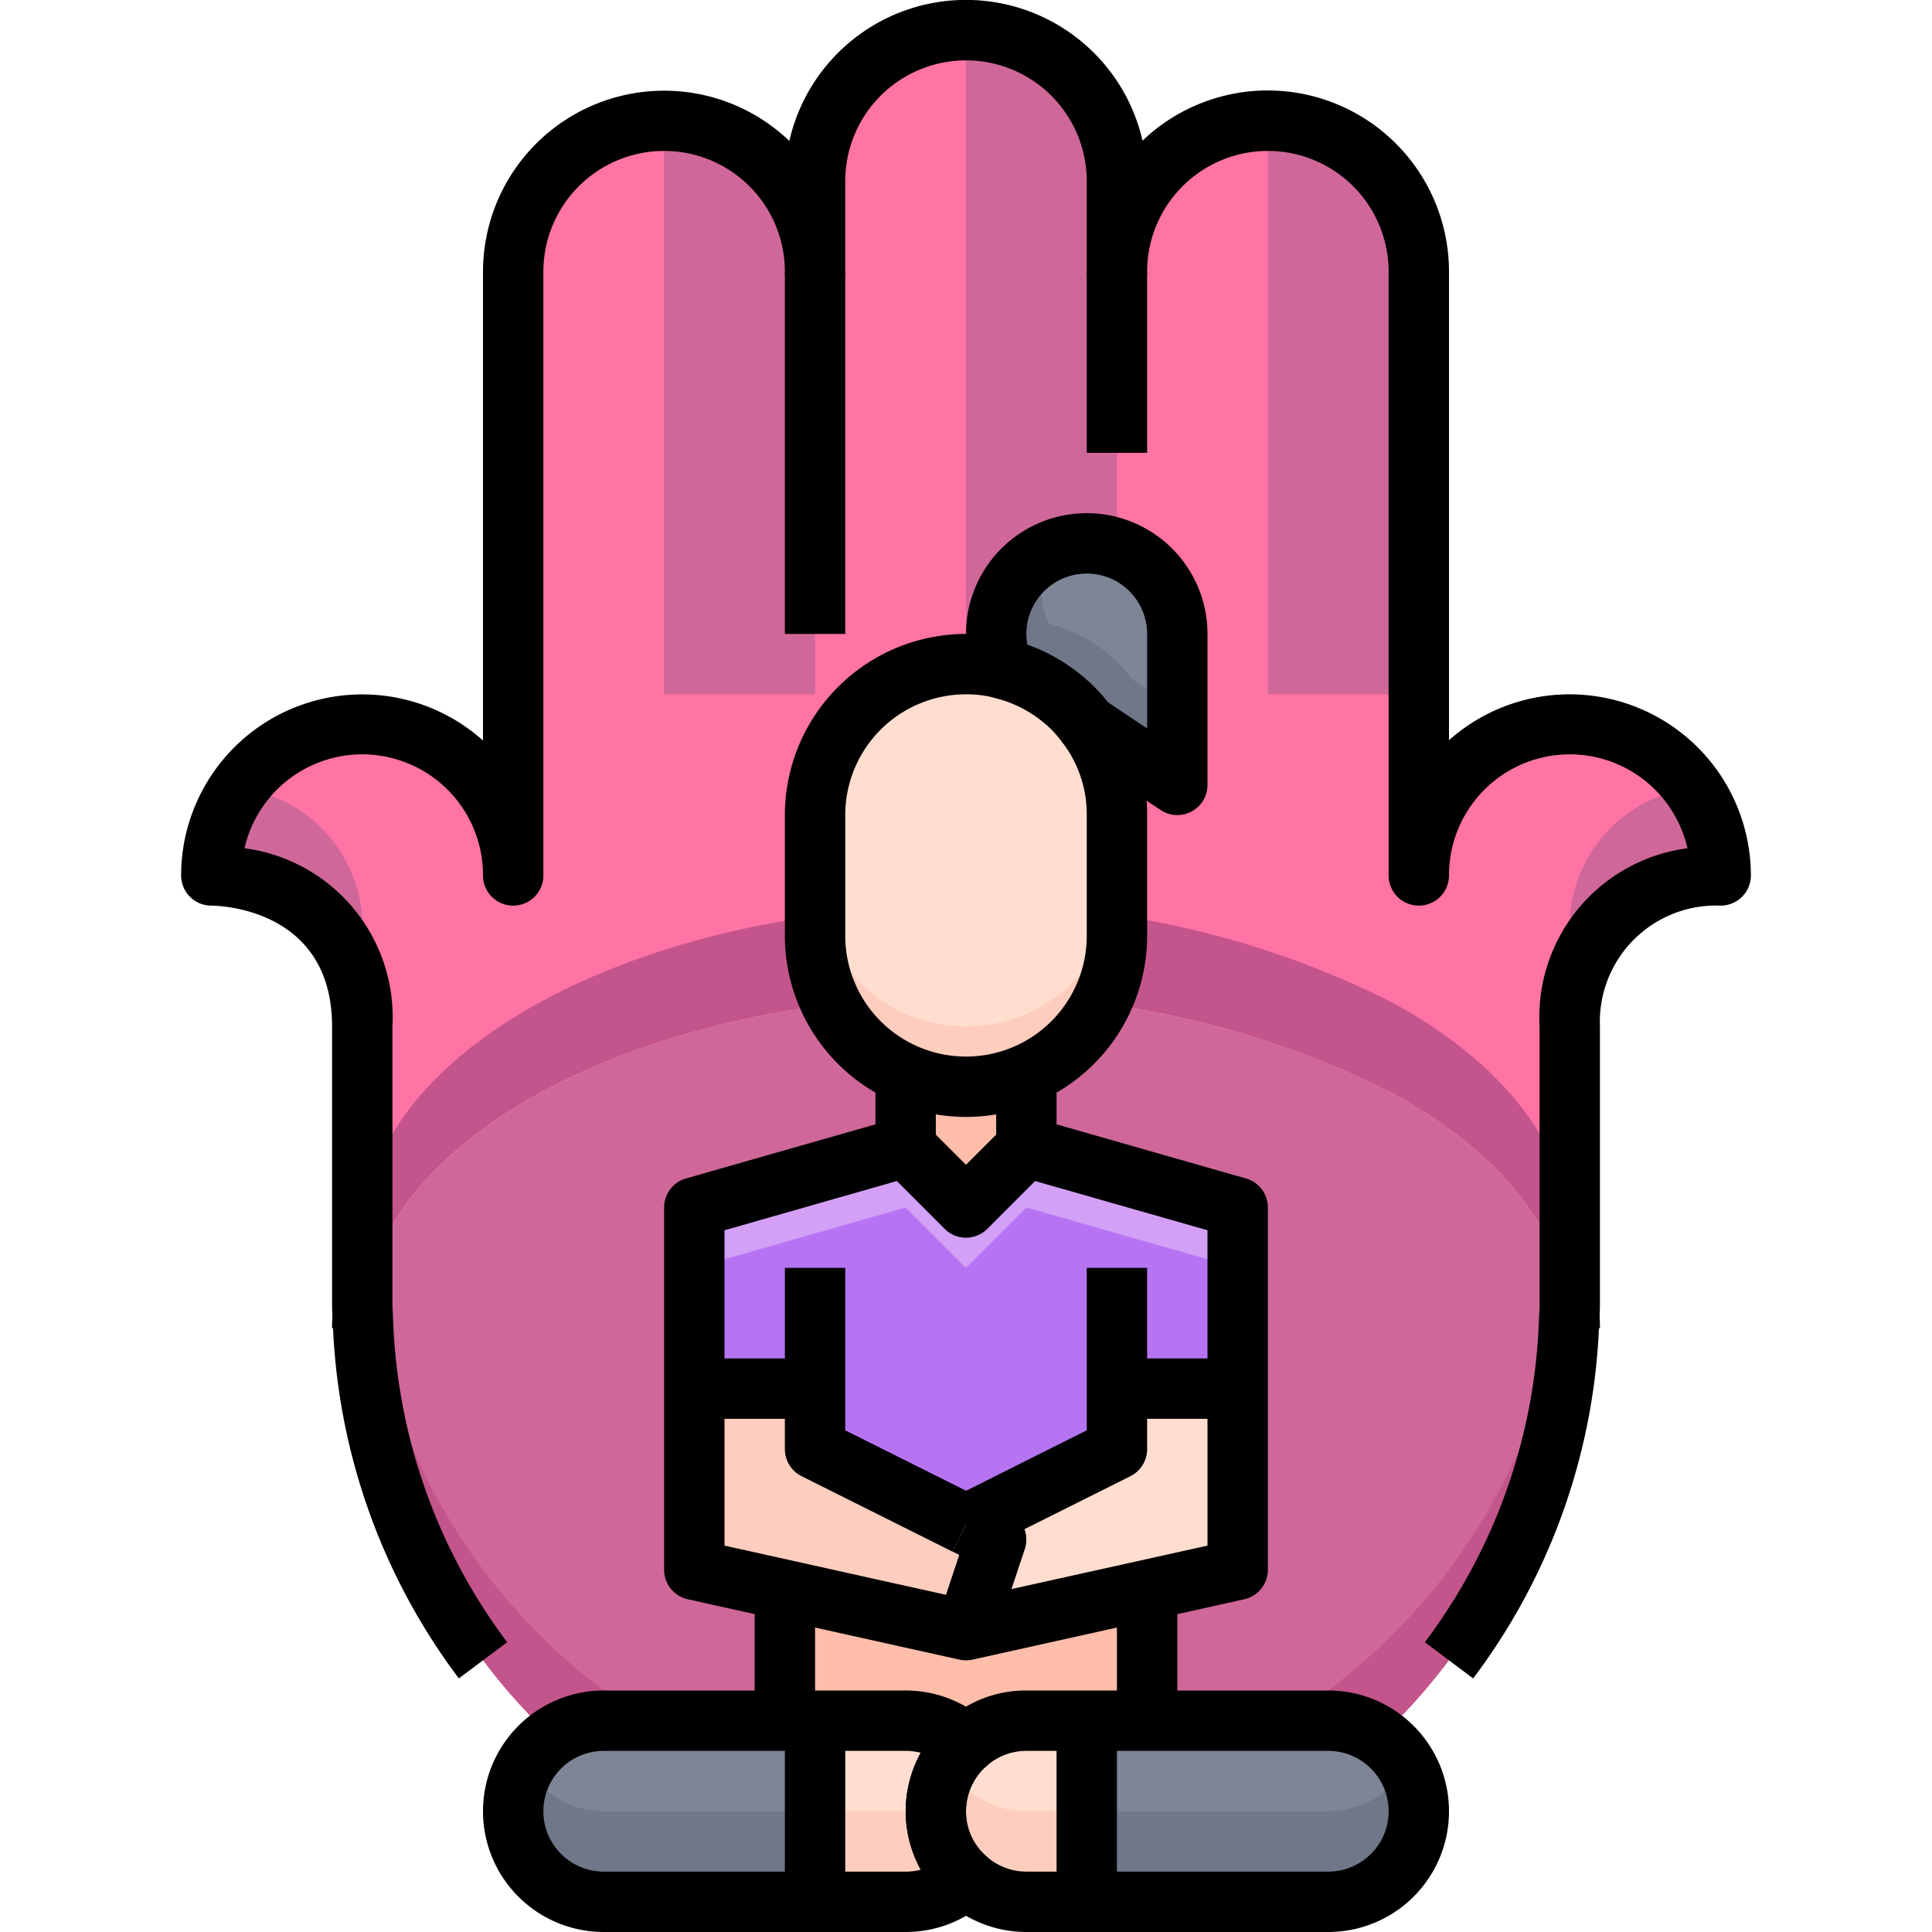 <svg xmlns="http://www.w3.org/2000/svg" viewBox="0 0 64 64"><title>24-Enlightenment</title><g id="_24-Enlightenment" data-name="24-Enlightenment"><path d="M51.98,43.64a19.99,19.99,0,0,1-39.96,0C12.35,37.73,21.17,33,32,33a29.966,29.966,0,0,1,14.14,3.22C49.62,38.13,51.82,40.74,51.98,43.64Z" style="fill:#cf6799"/><path d="M27,9V6A5,5,0,1,1,37,6V9A5,5,0,0,1,47,9V29a5,5,0,0,1,10,0s-5,0-5,5v9c0,.21,0,.43-.02.64-.16-2.9-2.36-5.51-5.84-7.42A29.966,29.966,0,0,0,32,33c-10.83,0-19.65,4.73-19.98,10.64C12,43.43,12,43.21,12,43V34c0-5-5-5-5-5a5,5,0,0,1,10,0V9A5,5,0,0,1,27,9Z" style="fill:#ff73a5"/><path d="M46.14,54.14A19.99,19.99,0,0,1,12.175,42.576a6.262,6.262,0,0,0-.155,1.064,19.99,19.99,0,0,0,39.96,0,6.255,6.255,0,0,0-.153-1.065A19.9,19.9,0,0,1,46.14,54.14Z" style="fill:#c4548c"/><path d="M12,31a4.642,4.642,0,0,0-4.07-4.893A4.992,4.992,0,0,0,7,29s5,0,5,5Z" style="fill:#cf6799"/><path d="M52,31v3c0-5,5-5,5-5a4.964,4.964,0,0,0-.934-2.892A4.641,4.641,0,0,0,52,31Z" style="fill:#cf6799"/><path d="M46.14,33.22A29.966,29.966,0,0,0,32,30c-10.83,0-19.65,4.73-19.98,10.64C12,40.43,12,40.21,12,40v3c0,.21,0,.43.02.64C12.35,37.73,21.17,33,32,33a29.966,29.966,0,0,1,14.14,3.22c3.48,1.91,5.68,4.52,5.84,7.42.02-.21.02-.43.02-.64V40c0,.21,0,.43-.02.64C51.82,37.74,49.62,35.13,46.14,33.22Z" style="fill:#c4548c"/><path d="M22,4h0a5,5,0,0,1,5,5V23a0,0,0,0,1,0,0H22a0,0,0,0,1,0,0V4A0,0,0,0,1,22,4Z" style="fill:#cf6799"/><path d="M32,1h0a5,5,0,0,1,5,5V23a0,0,0,0,1,0,0H32a0,0,0,0,1,0,0V1A0,0,0,0,1,32,1Z" style="fill:#cf6799"/><path d="M42,4h0a5,5,0,0,1,5,5V23a0,0,0,0,1,0,0H42a0,0,0,0,1,0,0V4A0,0,0,0,1,42,4Z" style="fill:#cf6799"/><path d="M39,21v5l-3-2a4.691,4.691,0,0,0-.46-.54,5.026,5.026,0,0,0-2.3-1.3A2.835,2.835,0,0,1,33,21a3,3,0,0,1,6,0Z" style="fill:#7e8596"/><path d="M37.5,22.5a4.691,4.691,0,0,0-.46-.54,5.026,5.026,0,0,0-2.3-1.3,2.835,2.835,0,0,1-.24-1.16,2.977,2.977,0,0,1,.269-1.231A2.991,2.991,0,0,0,33,21a2.835,2.835,0,0,0,.24,1.16,5.026,5.026,0,0,1,2.3,1.3A4.691,4.691,0,0,1,36,24l3,2V23.5Z" style="fill:#707789"/><polygon points="27 46 23 46 23 40 30 38 32 40 34 38 41 40 41 46 37 46 37 48 32 50.5 27 48 27 46" style="fill:#b674f2"/><polygon points="34 38 32 40 30 38 23 40 23 42 30 40 32 42 34 40 41 42 41 40 34 38" style="fill:#d2a0f5"/><path d="M27,57v6H20a3,3,0,0,1,0-6h7Z" style="fill:#7e8596"/><path d="M38,57h6a3,3,0,0,1,0,6H36V57Z" style="fill:#7e8596"/><path d="M30,35.59a5.083,5.083,0,0,0,4,0V38l-2,2-2-2Z" style="fill:#ffbeaa"/><path d="M38,52.67V57H34a2.965,2.965,0,0,0-2,.77A2.965,2.965,0,0,0,30,57H26V52.67L32,54Z" style="fill:#ffbeaa"/><path d="M31,60a2.94,2.94,0,0,0,1,2.23A2.965,2.965,0,0,1,30,63H27V57h3a2.965,2.965,0,0,1,2,.77,1.2,1.2,0,0,0-.12.11A2.993,2.993,0,0,0,31,60Z" style="fill:#ffdecf"/><path d="M36,57v6H34a3,3,0,0,1-2.12-5.12,1.2,1.2,0,0,1,.12-.11A2.965,2.965,0,0,1,34,57Z" style="fill:#ffdecf"/><path d="M17.416,58.5A2.961,2.961,0,0,0,17,60a3,3,0,0,0,3,3h7V60H20A2.984,2.984,0,0,1,17.416,58.5Z" style="fill:#707789"/><path d="M46.12,59.12A2.993,2.993,0,0,1,44,60H36v3h8a2.983,2.983,0,0,0,2.584-4.5A3.033,3.033,0,0,1,46.12,59.12Z" style="fill:#707789"/><path d="M31.418,58.5a3.005,3.005,0,0,1,.462-.62,1.2,1.2,0,0,1,.12-.11,2.962,2.962,0,0,0-.98-.585A2.933,2.933,0,0,0,31.418,58.5Z" style="fill:#ffcdbe"/><path d="M31.019,59.816A2.994,2.994,0,0,1,30,60H27v3h3a2.965,2.965,0,0,0,2-.77A2.94,2.94,0,0,1,31,60C31,59.937,31.015,59.878,31.019,59.816Z" style="fill:#ffcdbe"/><path d="M32,59.23a2.864,2.864,0,0,1-.582-.73A2.993,2.993,0,0,0,34,63h2V60H34A2.965,2.965,0,0,1,32,59.23Z" style="fill:#ffcdbe"/><polygon points="26 52.67 23 52 23 46 27 46 27 48 32 50.5 33 51 32 54 26 52.67" style="fill:#ffcdbe"/><polygon points="38 52.67 32 54 33 51 32 50.5 37 48 37 46 41 46 41 52 38 52.67" style="fill:#ffdecf"/><path d="M30,35.59A5.029,5.029,0,0,1,27,31V27a5,5,0,0,1,5-5,4.635,4.635,0,0,1,1.24.16,5.026,5.026,0,0,1,2.3,1.3A4.691,4.691,0,0,1,36,24a4.941,4.941,0,0,1,1,3v4a5.029,5.029,0,0,1-3,4.59,5.083,5.083,0,0,1-4,0Z" style="fill:#ffdecf"/><path d="M34,33.59a5.083,5.083,0,0,1-4,0A5.029,5.029,0,0,1,27,29v2a5.029,5.029,0,0,0,3,4.59,5.083,5.083,0,0,0,4,0A5.029,5.029,0,0,0,37,31V29A5.029,5.029,0,0,1,34,33.59Z" style="fill:#ffcdbe"/><path d="M34,63H30a2.965,2.965,0,0,0,2-.77A2.965,2.965,0,0,0,34,63Z" style="fill:#7e8596"/><rect x="36" y="9" width="2" height="6"/><rect x="26" y="9" width="2" height="12"/><path d="M15.2,55.6A20.848,20.848,0,0,1,11.02,43.67C11,43.492,11,43.24,11,43V34c0-3.954-3.837-4-4-4a1,1,0,0,1-1-1,6,6,0,0,1,10-4.469V9A6,6,0,0,1,26.148,4.669a6,6,0,0,1,11.7-.01A6.005,6.005,0,0,1,48,9V24.521A6.006,6.006,0,0,1,58,29a1,1,0,0,1-1,1,3.85,3.85,0,0,0-4,4v9c0,.24,0,.492-.023.732A20.765,20.765,0,0,1,48.8,55.6l-1.6-1.2a18.813,18.813,0,0,0,3.782-10.79C51,43.367,51,43.18,51,43V34a5.64,5.64,0,0,1,4.9-5.9A4,4,0,0,0,48,29a1,1,0,0,1-2,0V9a4,4,0,1,0-8,0,1,1,0,0,1-2,0V6a4,4,0,0,0-8,0V9a1,1,0,0,1-2,0,4,4,0,1,0-8,0V29a1,1,0,0,1-2,0,4,4,0,0,0-7.9-.9A5.641,5.641,0,0,1,13,34v9c0,.18,0,.367.016.547A18.9,18.9,0,0,0,16.8,54.4Z"/><path d="M53,44H51a1.22,1.22,0,0,0-.007-.2l1.975-.321A3.255,3.255,0,0,1,53,44Z"/><path d="M13,44H11a3.255,3.255,0,0,1,.032-.521l1.975.321A1.22,1.22,0,0,0,13,44Z"/><path d="M32,37a6.006,6.006,0,0,1-6-6V27a6.006,6.006,0,0,1,6-6,5.6,5.6,0,0,1,1.506.2,5.983,5.983,0,0,1,2.735,1.551,5.8,5.8,0,0,1,.566.661A5.906,5.906,0,0,1,38,27v4A6.006,6.006,0,0,1,32,37Zm0-14a4,4,0,0,0-4,4v4a4,4,0,0,0,8,0V27a3.925,3.925,0,0,0-.8-2.4,3.625,3.625,0,0,0-.37-.437A4.024,4.024,0,0,0,33,23.13,3.7,3.7,0,0,0,32,23Z"/><path d="M39,27a1,1,0,0,1-.555-.168l-3-2a1.008,1.008,0,0,1-.252-.24,3.445,3.445,0,0,0-.36-.425A4.024,4.024,0,0,0,33,23.13a1,1,0,0,1-.672-.564A3.821,3.821,0,0,1,32,21a4,4,0,0,1,8,0v5a1,1,0,0,1-1,1Zm-2.3-3.738,1.3.87V21a2,2,0,0,0-4,0,2.077,2.077,0,0,0,.031.356,6.044,6.044,0,0,1,2.21,1.391A5.417,5.417,0,0,1,36.7,23.262Z"/><path d="M31.553,51.4l-5-2.5A1,1,0,0,1,26,48V42h2v5.382l4.447,2.223Z"/><path d="M32,55a1.077,1.077,0,0,1-.218-.023l-9-2A1,1,0,0,1,22,52V40a1,1,0,0,1,.726-.962L29,37.246V35h2v3a1,1,0,0,1-.726.962L24,40.754V51.2l7.337,1.63.44-1.321-.224-.112.894-1.79,1,.5a1,1,0,0,1,.5,1.211l-1,3A1,1,0,0,1,32,55Z"/><path d="M32.447,51.4l-.894-1.79L36,47.382V42h2v6a1,1,0,0,1-.553.9Z"/><path d="M32.217,54.977l-.434-1.954L40,51.2V40.754l-6.274-1.792A1,1,0,0,1,33,38V35h2v2.246l6.274,1.792A1,1,0,0,1,42,40V52a1,1,0,0,1-.783.977Z"/><rect x="25" y="52" width="2" height="5"/><rect x="37" y="52" width="2" height="5"/><path d="M30,64H20a4,4,0,0,1,0-8H30a3.981,3.981,0,0,1,2.671,1.027,1,1,0,0,1-.067,1.54A2.013,2.013,0,0,0,32,60a1.95,1.95,0,0,0,.657,1.477,1,1,0,0,1,.014,1.5A3.981,3.981,0,0,1,30,64ZM20,58a2,2,0,0,0,0,4H30a1.968,1.968,0,0,0,.5-.063,4.016,4.016,0,0,1,0-3.874A1.978,1.978,0,0,0,30,58Z"/><path d="M44,64H34a4,4,0,0,1-2.827-6.827,2.235,2.235,0,0,1,.223-.2A3.9,3.9,0,0,1,34,56H44a4,4,0,0,1,0,8ZM34,58a1.977,1.977,0,0,0-1.329.512l-.084.075A1.986,1.986,0,0,0,32,60a1.95,1.95,0,0,0,.657,1.477A2,2,0,0,0,34,62H44a2,2,0,0,0,0-4Z"/><rect x="35" y="57" width="2" height="6"/><rect x="26" y="57" width="2" height="6"/><path d="M32,41a1,1,0,0,1-.707-.293l-2-2,1.414-1.414L32,38.586l1.293-1.293,1.414,1.414-2,2A1,1,0,0,1,32,41Z"/><rect x="23" y="45" width="4" height="2"/><rect x="37" y="45" width="4" height="2"/></g></svg>